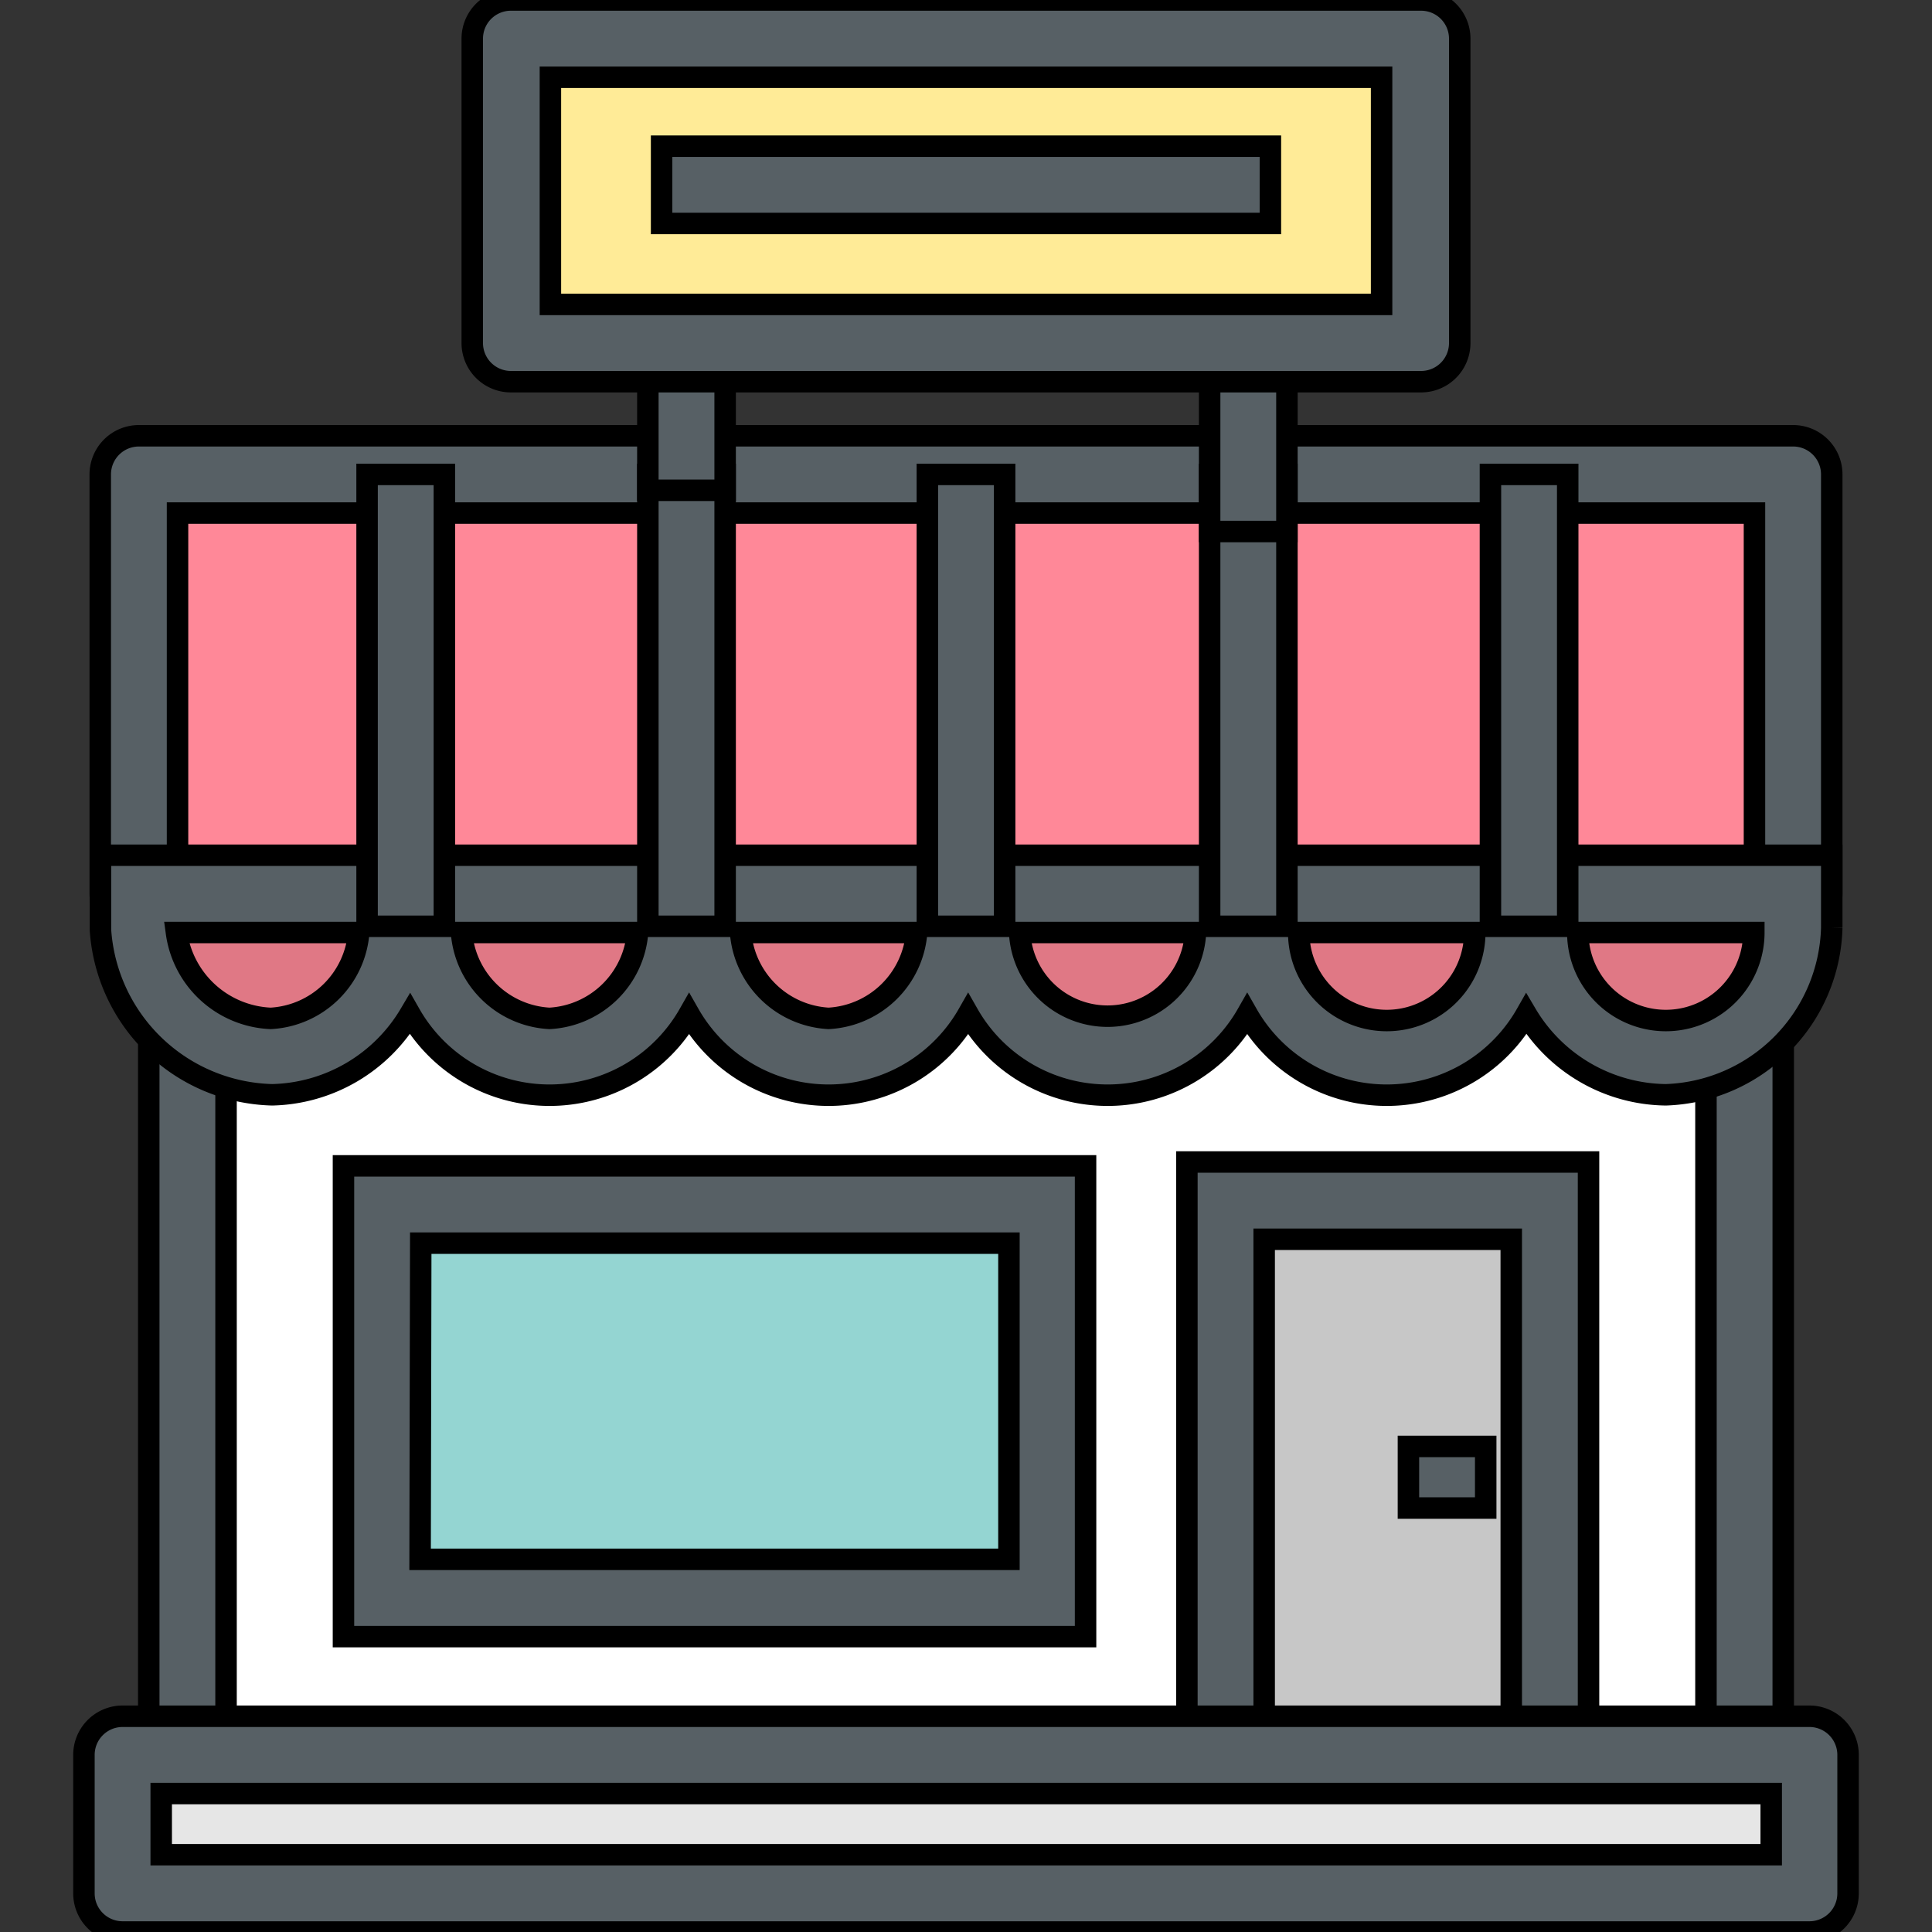 <!DOCTYPE svg PUBLIC "-//W3C//DTD SVG 1.1//EN" "http://www.w3.org/Graphics/SVG/1.1/DTD/svg11.dtd">
<!-- Uploaded to: SVG Repo, www.svgrepo.com, Transformed by: SVG Repo Mixer Tools -->
<svg width="800px" height="800px" viewBox="0 0 90 90" xmlns="http://www.w3.org/2000/svg" fill="#000000" stroke="#000000">
<rect x="0" y="0" width="90" height="90" fill="#333333" stroke="none"/>
<g id="SVGRepo_bgCarrier" stroke-width="0"/>
<g id="SVGRepo_tracerCarrier" stroke-linecap="round" stroke-linejoin="round"/>
<g id="SVGRepo_iconCarrier"> <defs> <style>.cls-1{fill:#ffffff;}.cls-2{fill:#c7c7c7;}.cls-3{fill:#ff8898;}.cls-4{fill:#e07885;fill-rule:evenodd;}.cls-5{fill:#e6e6e6;}.cls-6{fill:#94d5d2;}.cls-7{fill:#ffeb97;}.cls-8{fill:#576065;}</style> </defs> <title>shop</title> <g id="shop"> <g id="shop-2" data-name="shop"> <g id="fill"> <rect class="cls-1" x="8.73" y="41.64" width="72.53" height="39.5"/> <polyline class="cls-2" points="57.09 82.98 57.09 55.93 72.2 55.93 72.2 82.98"/> <polyline class="cls-3" points="6.47 41.64 6.47 22.1 83.53 22.1 83.53 41.64"/> <path class="cls-4" d="M77.6,49.21a6.17,6.17,0,0,1-5.93-6H70.54a5.93,5.93,0,1,1-11.86,0H57.55a5.93,5.93,0,1,1-11.85,0H44.58a6.17,6.17,0,0,1-5.93,6,6.17,6.17,0,0,1-5.93-6H31.59a6.17,6.17,0,0,1-5.93,6,6.17,6.17,0,0,1-5.93-6H18.61a6.17,6.17,0,0,1-5.93,6,6.42,6.42,0,0,1-6.21-6V41.64H83.53v1.57A6.17,6.17,0,0,1,77.6,49.21Z"/> <rect class="cls-5" x="5.71" y="81.75" width="78.58" height="6.45"/> <rect class="cls-6" x="17.8" y="56.11" width="30.97" height="18.33"/> <rect class="cls-7" x="23.84" y="1.8" width="42.32" height="14.18"/> </g> <g id="outline"> <rect class="cls-8" x="6.93" y="47.66" width="3.6" height="33.49"/> <rect class="cls-8" x="79.47" y="47.66" width="3.6" height="33.49"/> <polygon class="cls-8" points="74 82.98 70.4 82.98 70.4 57.73 58.89 57.73 58.89 82.98 55.29 82.98 55.29 54.13 74 54.13 74 82.98"/> <rect class="cls-8" x="65.61" y="67.38" width="3.6" height="2.87"/> <path class="cls-8" d="M83.53,43.44a1.8,1.8,0,0,1-1.8-1.8V23.9H8.27V41.64a1.8,1.8,0,0,1-3.6,0V22.1a1.8,1.8,0,0,1,1.8-1.8H83.53a1.8,1.8,0,0,1,1.8,1.8V41.64A1.8,1.8,0,0,1,83.53,43.44Z"/> <path class="cls-8" d="M77.6,51a7.66,7.66,0,0,1-6.5-3.76,7.48,7.48,0,0,1-13,0,7.48,7.48,0,0,1-13,0,7.48,7.48,0,0,1-13,0,7.48,7.48,0,0,1-13,0A7.66,7.66,0,0,1,12.68,51a8.23,8.23,0,0,1-8-7.68V39.84H85.33v3.38A8,8,0,0,1,77.6,51Zm-4.1-7.56a4.1,4.1,0,0,0,8.2,0Zm-13,0a4.1,4.1,0,0,0,8.2,0Zm-13,0a4.1,4.1,0,0,0,8.19,0Zm-13,0a4.35,4.35,0,0,0,4.1,4,4.35,4.35,0,0,0,4.1-4Zm-13,0a4.34,4.34,0,0,0,4.1,4,4.35,4.35,0,0,0,4.1-4Zm-13.28,0a4.63,4.63,0,0,0,4.39,4,4.35,4.35,0,0,0,4.1-4Z"/> <rect class="cls-8" x="17.1" y="22.1" width="3.6" height="21.05"/> <rect class="cls-8" x="30.18" y="22.1" width="3.6" height="21.05"/> <rect class="cls-8" x="56.35" y="22.1" width="3.6" height="21.05"/> <rect class="cls-8" x="69.43" y="22.1" width="3.6" height="21.05"/> <rect class="cls-8" x="43.2" y="22.1" width="3.6" height="21.05"/> <path class="cls-8" d="M84.29,90H5.71a1.8,1.8,0,0,1-1.8-1.8V81.75a1.8,1.8,0,0,1,1.8-1.8H84.29a1.8,1.8,0,0,1,1.8,1.8V88.2A1.8,1.8,0,0,1,84.29,90ZM7.51,86.4h75V83.55h-75Z"/> <path class="cls-8" d="M50.57,76.24H16V54.31H50.57Zm-31-3.6H47V57.91H19.6Z"/> <rect class="cls-8" x="30.18" y="16.92" width="3.6" height="5.92"/> <rect class="cls-8" x="56.35" y="16.92" width="3.6" height="7.84"/> <path class="cls-8" d="M66.16,17.78H23.84A1.8,1.8,0,0,1,22,16V1.8A1.8,1.8,0,0,1,23.84,0H66.16A1.8,1.8,0,0,1,68,1.8V16A1.8,1.8,0,0,1,66.16,17.78Zm-40.52-3.6H64.36V3.6H25.64Z"/> <rect class="cls-8" x="30.82" y="6.81" width="28.36" height="3.6"/> </g> </g> </g> </g>
</svg>